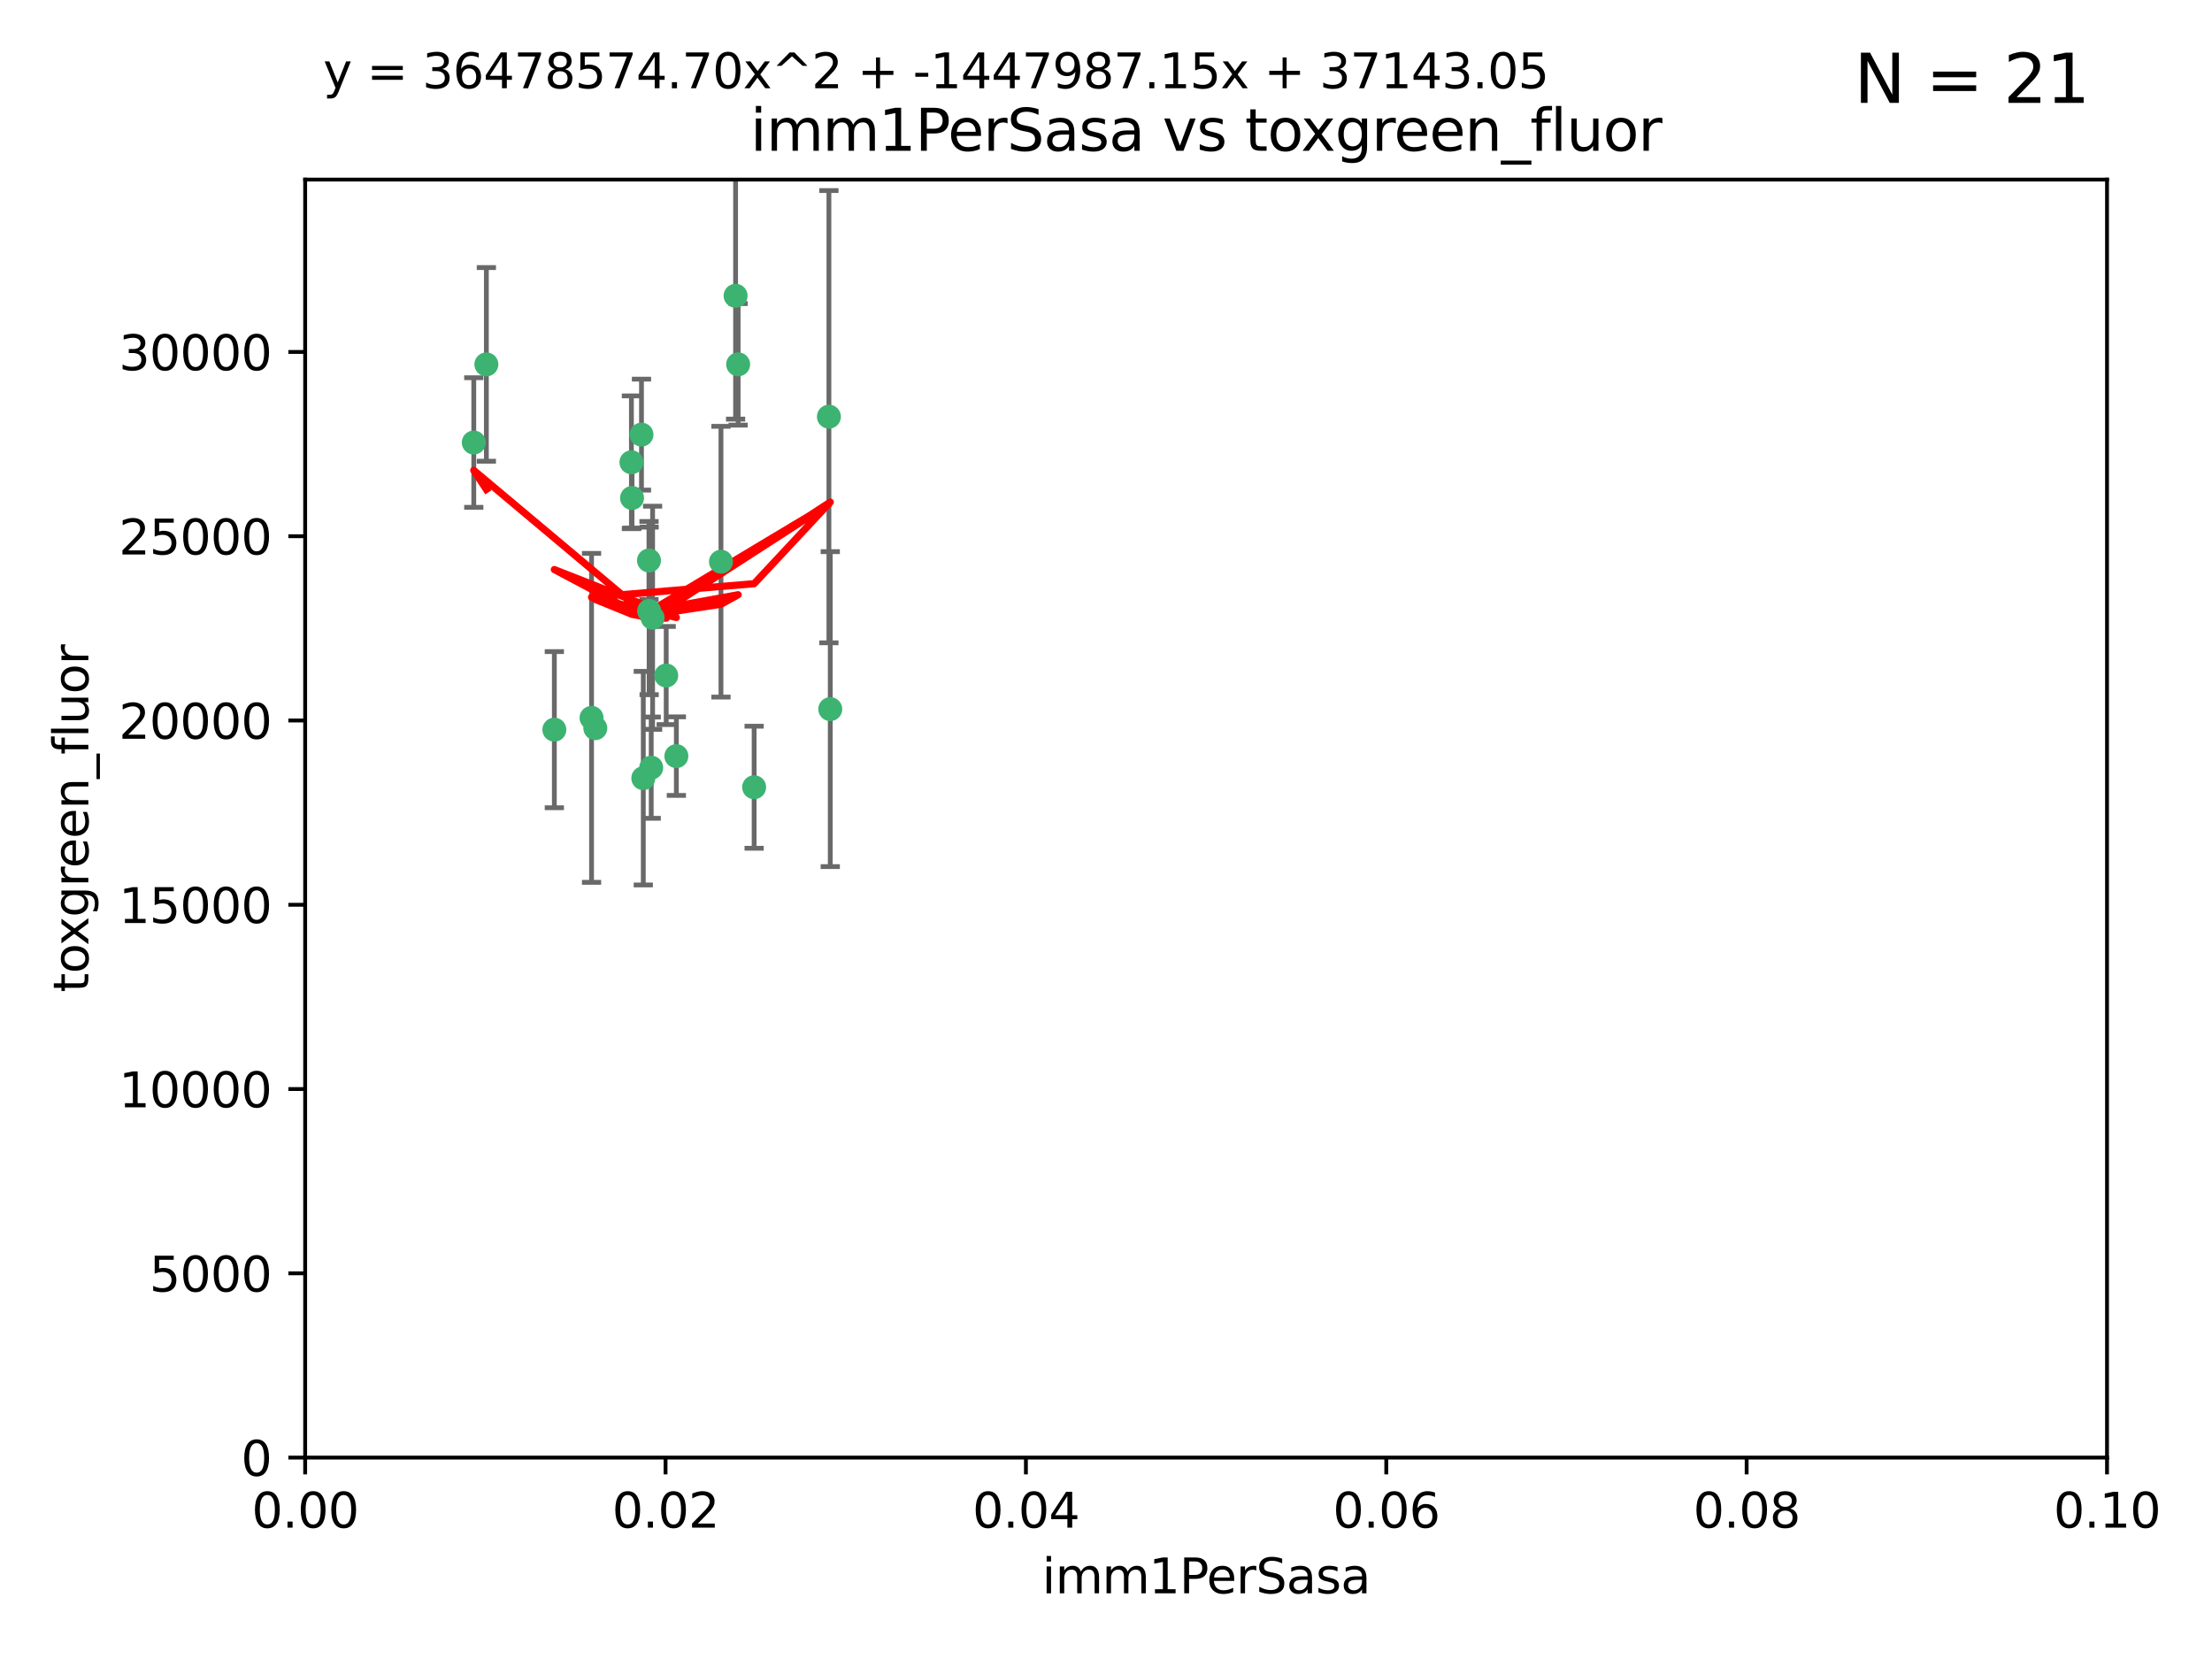 <?xml version="1.0" encoding="utf-8" standalone="no"?>
<!DOCTYPE svg PUBLIC "-//W3C//DTD SVG 1.1//EN"
  "http://www.w3.org/Graphics/SVG/1.1/DTD/svg11.dtd">
<svg xmlns:xlink="http://www.w3.org/1999/xlink" width="460.8pt" height="345.6pt" viewBox="0 0 460.8 345.6" xmlns="http://www.w3.org/2000/svg" version="1.1">
 <defs>
  <style type="text/css">*{stroke-linejoin: round; stroke-linecap: butt}</style>
 </defs>
 <g id="figure_1">
  <g id="patch_1">
   <path d="M 0 345.6 
L 460.8 345.6 
L 460.8 0 
L 0 0 
z
" style="fill: #ffffff"/>
  </g>
  <g id="axes_1">
   <g id="patch_2">
    <path d="M 63.571 303.64 
L 438.93 303.64 
L 438.93 37.411 
L 63.571 37.411 
z
" style="fill: #ffffff"/>
   </g>
   <g id="PathCollection_1">
    <defs>
     <path id="m72264b0230" d="M 0 1.118 
C 0.297 1.118 0.581 1 0.791 0.791 
C 1 0.581 1.118 0.297 1.118 0 
C 1.118 -0.297 1 -0.581 0.791 -0.791 
C 0.581 -1 0.297 -1.118 0 -1.118 
C -0.297 -1.118 -0.581 -1 -0.791 -0.791 
C -1 -0.581 -1.118 -0.297 -1.118 0 
C -1.118 0.297 -1 0.581 -0.791 0.791 
C -0.581 1 -0.297 1.118 0 1.118 
z
" style="stroke: #3cb371"/>
    </defs>
    <g clip-path="url(#pd7b6052bee)">
     <use xlink:href="#m72264b0230" x="101.319" y="75.908" style="fill: #3cb371; stroke: #3cb371"/>
     <use xlink:href="#m72264b0230" x="98.695" y="92.187" style="fill: #3cb371; stroke: #3cb371"/>
     <use xlink:href="#m72264b0230" x="135.226" y="127.26" style="fill: #3cb371; stroke: #3cb371"/>
     <use xlink:href="#m72264b0230" x="124.016" y="151.693" style="fill: #3cb371; stroke: #3cb371"/>
     <use xlink:href="#m72264b0230" x="131.665" y="103.738" style="fill: #3cb371; stroke: #3cb371"/>
     <use xlink:href="#m72264b0230" x="135.196" y="116.762" style="fill: #3cb371; stroke: #3cb371"/>
     <use xlink:href="#m72264b0230" x="153.236" y="61.614" style="fill: #3cb371; stroke: #3cb371"/>
     <use xlink:href="#m72264b0230" x="131.536" y="96.299" style="fill: #3cb371; stroke: #3cb371"/>
     <use xlink:href="#m72264b0230" x="153.769" y="75.9" style="fill: #3cb371; stroke: #3cb371"/>
     <use xlink:href="#m72264b0230" x="150.191" y="117.014" style="fill: #3cb371; stroke: #3cb371"/>
     <use xlink:href="#m72264b0230" x="133.632" y="90.534" style="fill: #3cb371; stroke: #3cb371"/>
     <use xlink:href="#m72264b0230" x="172.678" y="86.8" style="fill: #3cb371; stroke: #3cb371"/>
     <use xlink:href="#m72264b0230" x="135.948" y="128.689" style="fill: #3cb371; stroke: #3cb371"/>
     <use xlink:href="#m72264b0230" x="172.958" y="147.723" style="fill: #3cb371; stroke: #3cb371"/>
     <use xlink:href="#m72264b0230" x="157.1" y="163.993" style="fill: #3cb371; stroke: #3cb371"/>
     <use xlink:href="#m72264b0230" x="123.231" y="149.542" style="fill: #3cb371; stroke: #3cb371"/>
     <use xlink:href="#m72264b0230" x="140.899" y="157.513" style="fill: #3cb371; stroke: #3cb371"/>
     <use xlink:href="#m72264b0230" x="115.48" y="152.004" style="fill: #3cb371; stroke: #3cb371"/>
     <use xlink:href="#m72264b0230" x="134.01" y="162.105" style="fill: #3cb371; stroke: #3cb371"/>
     <use xlink:href="#m72264b0230" x="138.782" y="140.722" style="fill: #3cb371; stroke: #3cb371"/>
     <use xlink:href="#m72264b0230" x="135.66" y="159.917" style="fill: #3cb371; stroke: #3cb371"/>
    </g>
   </g>
   <g id="matplotlib.axis_1">
    <g id="xtick_1">
     <g id="line2d_1">
      <defs>
       <path id="m80fba42a13" d="M 0 0 
L 0 3.5 
" style="stroke: #000000; stroke-width: 0.8"/>
      </defs>
      <g>
       <use xlink:href="#m80fba42a13" x="63.571" y="303.64" style="stroke: #000000; stroke-width: 0.8"/>
      </g>
     </g>
     <g id="text_1">
      <!-- 0.00 -->
      <g transform="translate(52.438 318.238)scale(0.1 -0.1)">
       <defs>
        <path id="DejaVuSans-30" d="M 2034 4250 
Q 1547 4250 1301 3770 
Q 1056 3291 1056 2328 
Q 1056 1369 1301 889 
Q 1547 409 2034 409 
Q 2525 409 2770 889 
Q 3016 1369 3016 2328 
Q 3016 3291 2770 3770 
Q 2525 4250 2034 4250 
z
M 2034 4750 
Q 2819 4750 3233 4129 
Q 3647 3509 3647 2328 
Q 3647 1150 3233 529 
Q 2819 -91 2034 -91 
Q 1250 -91 836 529 
Q 422 1150 422 2328 
Q 422 3509 836 4129 
Q 1250 4750 2034 4750 
z
" transform="scale(0.016)"/>
        <path id="DejaVuSans-2e" d="M 684 794 
L 1344 794 
L 1344 0 
L 684 0 
L 684 794 
z
" transform="scale(0.016)"/>
       </defs>
       <use xlink:href="#DejaVuSans-30"/>
       <use xlink:href="#DejaVuSans-2e" x="63.623"/>
       <use xlink:href="#DejaVuSans-30" x="95.41"/>
       <use xlink:href="#DejaVuSans-30" x="159.033"/>
      </g>
     </g>
    </g>
    <g id="xtick_2">
     <g id="line2d_2">
      <g>
       <use xlink:href="#m80fba42a13" x="138.643" y="303.64" style="stroke: #000000; stroke-width: 0.8"/>
      </g>
     </g>
     <g id="text_2">
      <!-- 0.02 -->
      <g transform="translate(127.51 318.238)scale(0.1 -0.1)">
       <defs>
        <path id="DejaVuSans-32" d="M 1228 531 
L 3431 531 
L 3431 0 
L 469 0 
L 469 531 
Q 828 903 1448 1529 
Q 2069 2156 2228 2338 
Q 2531 2678 2651 2914 
Q 2772 3150 2772 3378 
Q 2772 3750 2511 3984 
Q 2250 4219 1831 4219 
Q 1534 4219 1204 4116 
Q 875 4013 500 3803 
L 500 4441 
Q 881 4594 1212 4672 
Q 1544 4750 1819 4750 
Q 2544 4750 2975 4387 
Q 3406 4025 3406 3419 
Q 3406 3131 3298 2873 
Q 3191 2616 2906 2266 
Q 2828 2175 2409 1742 
Q 1991 1309 1228 531 
z
" transform="scale(0.016)"/>
       </defs>
       <use xlink:href="#DejaVuSans-30"/>
       <use xlink:href="#DejaVuSans-2e" x="63.623"/>
       <use xlink:href="#DejaVuSans-30" x="95.41"/>
       <use xlink:href="#DejaVuSans-32" x="159.033"/>
      </g>
     </g>
    </g>
    <g id="xtick_3">
     <g id="line2d_3">
      <g>
       <use xlink:href="#m80fba42a13" x="213.715" y="303.64" style="stroke: #000000; stroke-width: 0.8"/>
      </g>
     </g>
     <g id="text_3">
      <!-- 0.04 -->
      <g transform="translate(202.582 318.238)scale(0.1 -0.1)">
       <defs>
        <path id="DejaVuSans-34" d="M 2419 4116 
L 825 1625 
L 2419 1625 
L 2419 4116 
z
M 2253 4666 
L 3047 4666 
L 3047 1625 
L 3713 1625 
L 3713 1100 
L 3047 1100 
L 3047 0 
L 2419 0 
L 2419 1100 
L 313 1100 
L 313 1709 
L 2253 4666 
z
" transform="scale(0.016)"/>
       </defs>
       <use xlink:href="#DejaVuSans-30"/>
       <use xlink:href="#DejaVuSans-2e" x="63.623"/>
       <use xlink:href="#DejaVuSans-30" x="95.41"/>
       <use xlink:href="#DejaVuSans-34" x="159.033"/>
      </g>
     </g>
    </g>
    <g id="xtick_4">
     <g id="line2d_4">
      <g>
       <use xlink:href="#m80fba42a13" x="288.786" y="303.64" style="stroke: #000000; stroke-width: 0.8"/>
      </g>
     </g>
     <g id="text_4">
      <!-- 0.06 -->
      <g transform="translate(277.654 318.238)scale(0.1 -0.1)">
       <defs>
        <path id="DejaVuSans-36" d="M 2113 2584 
Q 1688 2584 1439 2293 
Q 1191 2003 1191 1497 
Q 1191 994 1439 701 
Q 1688 409 2113 409 
Q 2538 409 2786 701 
Q 3034 994 3034 1497 
Q 3034 2003 2786 2293 
Q 2538 2584 2113 2584 
z
M 3366 4563 
L 3366 3988 
Q 3128 4100 2886 4159 
Q 2644 4219 2406 4219 
Q 1781 4219 1451 3797 
Q 1122 3375 1075 2522 
Q 1259 2794 1537 2939 
Q 1816 3084 2150 3084 
Q 2853 3084 3261 2657 
Q 3669 2231 3669 1497 
Q 3669 778 3244 343 
Q 2819 -91 2113 -91 
Q 1303 -91 875 529 
Q 447 1150 447 2328 
Q 447 3434 972 4092 
Q 1497 4750 2381 4750 
Q 2619 4750 2861 4703 
Q 3103 4656 3366 4563 
z
" transform="scale(0.016)"/>
       </defs>
       <use xlink:href="#DejaVuSans-30"/>
       <use xlink:href="#DejaVuSans-2e" x="63.623"/>
       <use xlink:href="#DejaVuSans-30" x="95.41"/>
       <use xlink:href="#DejaVuSans-36" x="159.033"/>
      </g>
     </g>
    </g>
    <g id="xtick_5">
     <g id="line2d_5">
      <g>
       <use xlink:href="#m80fba42a13" x="363.858" y="303.64" style="stroke: #000000; stroke-width: 0.8"/>
      </g>
     </g>
     <g id="text_5">
      <!-- 0.08 -->
      <g transform="translate(352.725 318.238)scale(0.1 -0.1)">
       <defs>
        <path id="DejaVuSans-38" d="M 2034 2216 
Q 1584 2216 1326 1975 
Q 1069 1734 1069 1313 
Q 1069 891 1326 650 
Q 1584 409 2034 409 
Q 2484 409 2743 651 
Q 3003 894 3003 1313 
Q 3003 1734 2745 1975 
Q 2488 2216 2034 2216 
z
M 1403 2484 
Q 997 2584 770 2862 
Q 544 3141 544 3541 
Q 544 4100 942 4425 
Q 1341 4750 2034 4750 
Q 2731 4750 3128 4425 
Q 3525 4100 3525 3541 
Q 3525 3141 3298 2862 
Q 3072 2584 2669 2484 
Q 3125 2378 3379 2068 
Q 3634 1759 3634 1313 
Q 3634 634 3220 271 
Q 2806 -91 2034 -91 
Q 1263 -91 848 271 
Q 434 634 434 1313 
Q 434 1759 690 2068 
Q 947 2378 1403 2484 
z
M 1172 3481 
Q 1172 3119 1398 2916 
Q 1625 2713 2034 2713 
Q 2441 2713 2670 2916 
Q 2900 3119 2900 3481 
Q 2900 3844 2670 4047 
Q 2441 4250 2034 4250 
Q 1625 4250 1398 4047 
Q 1172 3844 1172 3481 
z
" transform="scale(0.016)"/>
       </defs>
       <use xlink:href="#DejaVuSans-30"/>
       <use xlink:href="#DejaVuSans-2e" x="63.623"/>
       <use xlink:href="#DejaVuSans-30" x="95.41"/>
       <use xlink:href="#DejaVuSans-38" x="159.033"/>
      </g>
     </g>
    </g>
    <g id="xtick_6">
     <g id="line2d_6">
      <g>
       <use xlink:href="#m80fba42a13" x="438.93" y="303.64" style="stroke: #000000; stroke-width: 0.8"/>
      </g>
     </g>
     <g id="text_6">
      <!-- 0.10 -->
      <g transform="translate(427.797 318.238)scale(0.1 -0.1)">
       <defs>
        <path id="DejaVuSans-31" d="M 794 531 
L 1825 531 
L 1825 4091 
L 703 3866 
L 703 4441 
L 1819 4666 
L 2450 4666 
L 2450 531 
L 3481 531 
L 3481 0 
L 794 0 
L 794 531 
z
" transform="scale(0.016)"/>
       </defs>
       <use xlink:href="#DejaVuSans-30"/>
       <use xlink:href="#DejaVuSans-2e" x="63.623"/>
       <use xlink:href="#DejaVuSans-31" x="95.41"/>
       <use xlink:href="#DejaVuSans-30" x="159.033"/>
      </g>
     </g>
    </g>
    <g id="text_7">
     <!-- imm1PerSasa -->
     <g transform="translate(217.067 331.917)scale(0.1 -0.1)">
      <defs>
       <path id="DejaVuSans-69" d="M 603 3500 
L 1178 3500 
L 1178 0 
L 603 0 
L 603 3500 
z
M 603 4863 
L 1178 4863 
L 1178 4134 
L 603 4134 
L 603 4863 
z
" transform="scale(0.016)"/>
       <path id="DejaVuSans-6d" d="M 3328 2828 
Q 3544 3216 3844 3400 
Q 4144 3584 4550 3584 
Q 5097 3584 5394 3201 
Q 5691 2819 5691 2113 
L 5691 0 
L 5113 0 
L 5113 2094 
Q 5113 2597 4934 2840 
Q 4756 3084 4391 3084 
Q 3944 3084 3684 2787 
Q 3425 2491 3425 1978 
L 3425 0 
L 2847 0 
L 2847 2094 
Q 2847 2600 2669 2842 
Q 2491 3084 2119 3084 
Q 1678 3084 1418 2786 
Q 1159 2488 1159 1978 
L 1159 0 
L 581 0 
L 581 3500 
L 1159 3500 
L 1159 2956 
Q 1356 3278 1631 3431 
Q 1906 3584 2284 3584 
Q 2666 3584 2933 3390 
Q 3200 3197 3328 2828 
z
" transform="scale(0.016)"/>
       <path id="DejaVuSans-50" d="M 1259 4147 
L 1259 2394 
L 2053 2394 
Q 2494 2394 2734 2622 
Q 2975 2850 2975 3272 
Q 2975 3691 2734 3919 
Q 2494 4147 2053 4147 
L 1259 4147 
z
M 628 4666 
L 2053 4666 
Q 2838 4666 3239 4311 
Q 3641 3956 3641 3272 
Q 3641 2581 3239 2228 
Q 2838 1875 2053 1875 
L 1259 1875 
L 1259 0 
L 628 0 
L 628 4666 
z
" transform="scale(0.016)"/>
       <path id="DejaVuSans-65" d="M 3597 1894 
L 3597 1613 
L 953 1613 
Q 991 1019 1311 708 
Q 1631 397 2203 397 
Q 2534 397 2845 478 
Q 3156 559 3463 722 
L 3463 178 
Q 3153 47 2828 -22 
Q 2503 -91 2169 -91 
Q 1331 -91 842 396 
Q 353 884 353 1716 
Q 353 2575 817 3079 
Q 1281 3584 2069 3584 
Q 2775 3584 3186 3129 
Q 3597 2675 3597 1894 
z
M 3022 2063 
Q 3016 2534 2758 2815 
Q 2500 3097 2075 3097 
Q 1594 3097 1305 2825 
Q 1016 2553 972 2059 
L 3022 2063 
z
" transform="scale(0.016)"/>
       <path id="DejaVuSans-72" d="M 2631 2963 
Q 2534 3019 2420 3045 
Q 2306 3072 2169 3072 
Q 1681 3072 1420 2755 
Q 1159 2438 1159 1844 
L 1159 0 
L 581 0 
L 581 3500 
L 1159 3500 
L 1159 2956 
Q 1341 3275 1631 3429 
Q 1922 3584 2338 3584 
Q 2397 3584 2469 3576 
Q 2541 3569 2628 3553 
L 2631 2963 
z
" transform="scale(0.016)"/>
       <path id="DejaVuSans-53" d="M 3425 4513 
L 3425 3897 
Q 3066 4069 2747 4153 
Q 2428 4238 2131 4238 
Q 1616 4238 1336 4038 
Q 1056 3838 1056 3469 
Q 1056 3159 1242 3001 
Q 1428 2844 1947 2747 
L 2328 2669 
Q 3034 2534 3370 2195 
Q 3706 1856 3706 1288 
Q 3706 609 3251 259 
Q 2797 -91 1919 -91 
Q 1588 -91 1214 -16 
Q 841 59 441 206 
L 441 856 
Q 825 641 1194 531 
Q 1563 422 1919 422 
Q 2459 422 2753 634 
Q 3047 847 3047 1241 
Q 3047 1584 2836 1778 
Q 2625 1972 2144 2069 
L 1759 2144 
Q 1053 2284 737 2584 
Q 422 2884 422 3419 
Q 422 4038 858 4394 
Q 1294 4750 2059 4750 
Q 2388 4750 2728 4690 
Q 3069 4631 3425 4513 
z
" transform="scale(0.016)"/>
       <path id="DejaVuSans-61" d="M 2194 1759 
Q 1497 1759 1228 1600 
Q 959 1441 959 1056 
Q 959 750 1161 570 
Q 1363 391 1709 391 
Q 2188 391 2477 730 
Q 2766 1069 2766 1631 
L 2766 1759 
L 2194 1759 
z
M 3341 1997 
L 3341 0 
L 2766 0 
L 2766 531 
Q 2569 213 2275 61 
Q 1981 -91 1556 -91 
Q 1019 -91 701 211 
Q 384 513 384 1019 
Q 384 1609 779 1909 
Q 1175 2209 1959 2209 
L 2766 2209 
L 2766 2266 
Q 2766 2663 2505 2880 
Q 2244 3097 1772 3097 
Q 1472 3097 1187 3025 
Q 903 2953 641 2809 
L 641 3341 
Q 956 3463 1253 3523 
Q 1550 3584 1831 3584 
Q 2591 3584 2966 3190 
Q 3341 2797 3341 1997 
z
" transform="scale(0.016)"/>
       <path id="DejaVuSans-73" d="M 2834 3397 
L 2834 2853 
Q 2591 2978 2328 3040 
Q 2066 3103 1784 3103 
Q 1356 3103 1142 2972 
Q 928 2841 928 2578 
Q 928 2378 1081 2264 
Q 1234 2150 1697 2047 
L 1894 2003 
Q 2506 1872 2764 1633 
Q 3022 1394 3022 966 
Q 3022 478 2636 193 
Q 2250 -91 1575 -91 
Q 1294 -91 989 -36 
Q 684 19 347 128 
L 347 722 
Q 666 556 975 473 
Q 1284 391 1588 391 
Q 1994 391 2212 530 
Q 2431 669 2431 922 
Q 2431 1156 2273 1281 
Q 2116 1406 1581 1522 
L 1381 1569 
Q 847 1681 609 1914 
Q 372 2147 372 2553 
Q 372 3047 722 3315 
Q 1072 3584 1716 3584 
Q 2034 3584 2315 3537 
Q 2597 3491 2834 3397 
z
" transform="scale(0.016)"/>
      </defs>
      <use xlink:href="#DejaVuSans-69"/>
      <use xlink:href="#DejaVuSans-6d" x="27.783"/>
      <use xlink:href="#DejaVuSans-6d" x="125.195"/>
      <use xlink:href="#DejaVuSans-31" x="222.607"/>
      <use xlink:href="#DejaVuSans-50" x="286.23"/>
      <use xlink:href="#DejaVuSans-65" x="342.908"/>
      <use xlink:href="#DejaVuSans-72" x="404.432"/>
      <use xlink:href="#DejaVuSans-53" x="445.545"/>
      <use xlink:href="#DejaVuSans-61" x="509.021"/>
      <use xlink:href="#DejaVuSans-73" x="570.301"/>
      <use xlink:href="#DejaVuSans-61" x="622.4"/>
     </g>
    </g>
   </g>
   <g id="matplotlib.axis_2">
    <g id="ytick_1">
     <g id="line2d_7">
      <defs>
       <path id="m24a3bdbbf7" d="M 0 0 
L -3.5 0 
" style="stroke: #000000; stroke-width: 0.8"/>
      </defs>
      <g>
       <use xlink:href="#m24a3bdbbf7" x="63.571" y="303.64" style="stroke: #000000; stroke-width: 0.8"/>
      </g>
     </g>
     <g id="text_8">
      <!-- 0 -->
      <g transform="translate(50.209 307.439)scale(0.1 -0.1)">
       <use xlink:href="#DejaVuSans-30"/>
      </g>
     </g>
    </g>
    <g id="ytick_2">
     <g id="line2d_8">
      <g>
       <use xlink:href="#m24a3bdbbf7" x="63.571" y="265.253" style="stroke: #000000; stroke-width: 0.8"/>
      </g>
     </g>
     <g id="text_9">
      <!-- 5000 -->
      <g transform="translate(31.121 269.052)scale(0.1 -0.1)">
       <defs>
        <path id="DejaVuSans-35" d="M 691 4666 
L 3169 4666 
L 3169 4134 
L 1269 4134 
L 1269 2991 
Q 1406 3038 1543 3061 
Q 1681 3084 1819 3084 
Q 2600 3084 3056 2656 
Q 3513 2228 3513 1497 
Q 3513 744 3044 326 
Q 2575 -91 1722 -91 
Q 1428 -91 1123 -41 
Q 819 9 494 109 
L 494 744 
Q 775 591 1075 516 
Q 1375 441 1709 441 
Q 2250 441 2565 725 
Q 2881 1009 2881 1497 
Q 2881 1984 2565 2268 
Q 2250 2553 1709 2553 
Q 1456 2553 1204 2497 
Q 953 2441 691 2322 
L 691 4666 
z
" transform="scale(0.016)"/>
       </defs>
       <use xlink:href="#DejaVuSans-35"/>
       <use xlink:href="#DejaVuSans-30" x="63.623"/>
       <use xlink:href="#DejaVuSans-30" x="127.246"/>
       <use xlink:href="#DejaVuSans-30" x="190.869"/>
      </g>
     </g>
    </g>
    <g id="ytick_3">
     <g id="line2d_9">
      <g>
       <use xlink:href="#m24a3bdbbf7" x="63.571" y="226.866" style="stroke: #000000; stroke-width: 0.8"/>
      </g>
     </g>
     <g id="text_10">
      <!-- 10000 -->
      <g transform="translate(24.759 230.665)scale(0.1 -0.1)">
       <use xlink:href="#DejaVuSans-31"/>
       <use xlink:href="#DejaVuSans-30" x="63.623"/>
       <use xlink:href="#DejaVuSans-30" x="127.246"/>
       <use xlink:href="#DejaVuSans-30" x="190.869"/>
       <use xlink:href="#DejaVuSans-30" x="254.492"/>
      </g>
     </g>
    </g>
    <g id="ytick_4">
     <g id="line2d_10">
      <g>
       <use xlink:href="#m24a3bdbbf7" x="63.571" y="188.479" style="stroke: #000000; stroke-width: 0.8"/>
      </g>
     </g>
     <g id="text_11">
      <!-- 15000 -->
      <g transform="translate(24.759 192.278)scale(0.1 -0.1)">
       <use xlink:href="#DejaVuSans-31"/>
       <use xlink:href="#DejaVuSans-35" x="63.623"/>
       <use xlink:href="#DejaVuSans-30" x="127.246"/>
       <use xlink:href="#DejaVuSans-30" x="190.869"/>
       <use xlink:href="#DejaVuSans-30" x="254.492"/>
      </g>
     </g>
    </g>
    <g id="ytick_5">
     <g id="line2d_11">
      <g>
       <use xlink:href="#m24a3bdbbf7" x="63.571" y="150.092" style="stroke: #000000; stroke-width: 0.8"/>
      </g>
     </g>
     <g id="text_12">
      <!-- 20000 -->
      <g transform="translate(24.759 153.891)scale(0.1 -0.1)">
       <use xlink:href="#DejaVuSans-32"/>
       <use xlink:href="#DejaVuSans-30" x="63.623"/>
       <use xlink:href="#DejaVuSans-30" x="127.246"/>
       <use xlink:href="#DejaVuSans-30" x="190.869"/>
       <use xlink:href="#DejaVuSans-30" x="254.492"/>
      </g>
     </g>
    </g>
    <g id="ytick_6">
     <g id="line2d_12">
      <g>
       <use xlink:href="#m24a3bdbbf7" x="63.571" y="111.705" style="stroke: #000000; stroke-width: 0.8"/>
      </g>
     </g>
     <g id="text_13">
      <!-- 25000 -->
      <g transform="translate(24.759 115.504)scale(0.1 -0.1)">
       <use xlink:href="#DejaVuSans-32"/>
       <use xlink:href="#DejaVuSans-35" x="63.623"/>
       <use xlink:href="#DejaVuSans-30" x="127.246"/>
       <use xlink:href="#DejaVuSans-30" x="190.869"/>
       <use xlink:href="#DejaVuSans-30" x="254.492"/>
      </g>
     </g>
    </g>
    <g id="ytick_7">
     <g id="line2d_13">
      <g>
       <use xlink:href="#m24a3bdbbf7" x="63.571" y="73.317" style="stroke: #000000; stroke-width: 0.8"/>
      </g>
     </g>
     <g id="text_14">
      <!-- 30000 -->
      <g transform="translate(24.759 77.117)scale(0.1 -0.1)">
       <defs>
        <path id="DejaVuSans-33" d="M 2597 2516 
Q 3050 2419 3304 2112 
Q 3559 1806 3559 1356 
Q 3559 666 3084 287 
Q 2609 -91 1734 -91 
Q 1441 -91 1130 -33 
Q 819 25 488 141 
L 488 750 
Q 750 597 1062 519 
Q 1375 441 1716 441 
Q 2309 441 2620 675 
Q 2931 909 2931 1356 
Q 2931 1769 2642 2001 
Q 2353 2234 1838 2234 
L 1294 2234 
L 1294 2753 
L 1863 2753 
Q 2328 2753 2575 2939 
Q 2822 3125 2822 3475 
Q 2822 3834 2567 4026 
Q 2313 4219 1838 4219 
Q 1578 4219 1281 4162 
Q 984 4106 628 3988 
L 628 4550 
Q 988 4650 1302 4700 
Q 1616 4750 1894 4750 
Q 2613 4750 3031 4423 
Q 3450 4097 3450 3541 
Q 3450 3153 3228 2886 
Q 3006 2619 2597 2516 
z
" transform="scale(0.016)"/>
       </defs>
       <use xlink:href="#DejaVuSans-33"/>
       <use xlink:href="#DejaVuSans-30" x="63.623"/>
       <use xlink:href="#DejaVuSans-30" x="127.246"/>
       <use xlink:href="#DejaVuSans-30" x="190.869"/>
       <use xlink:href="#DejaVuSans-30" x="254.492"/>
      </g>
     </g>
    </g>
    <g id="text_15">
     <!-- toxgreen_fluor -->
     <g transform="translate(18.401 206.72)rotate(-90)scale(0.1 -0.1)">
      <defs>
       <path id="DejaVuSans-74" d="M 1172 4494 
L 1172 3500 
L 2356 3500 
L 2356 3053 
L 1172 3053 
L 1172 1153 
Q 1172 725 1289 603 
Q 1406 481 1766 481 
L 2356 481 
L 2356 0 
L 1766 0 
Q 1100 0 847 248 
Q 594 497 594 1153 
L 594 3053 
L 172 3053 
L 172 3500 
L 594 3500 
L 594 4494 
L 1172 4494 
z
" transform="scale(0.016)"/>
       <path id="DejaVuSans-6f" d="M 1959 3097 
Q 1497 3097 1228 2736 
Q 959 2375 959 1747 
Q 959 1119 1226 758 
Q 1494 397 1959 397 
Q 2419 397 2687 759 
Q 2956 1122 2956 1747 
Q 2956 2369 2687 2733 
Q 2419 3097 1959 3097 
z
M 1959 3584 
Q 2709 3584 3137 3096 
Q 3566 2609 3566 1747 
Q 3566 888 3137 398 
Q 2709 -91 1959 -91 
Q 1206 -91 779 398 
Q 353 888 353 1747 
Q 353 2609 779 3096 
Q 1206 3584 1959 3584 
z
" transform="scale(0.016)"/>
       <path id="DejaVuSans-78" d="M 3513 3500 
L 2247 1797 
L 3578 0 
L 2900 0 
L 1881 1375 
L 863 0 
L 184 0 
L 1544 1831 
L 300 3500 
L 978 3500 
L 1906 2253 
L 2834 3500 
L 3513 3500 
z
" transform="scale(0.016)"/>
       <path id="DejaVuSans-67" d="M 2906 1791 
Q 2906 2416 2648 2759 
Q 2391 3103 1925 3103 
Q 1463 3103 1205 2759 
Q 947 2416 947 1791 
Q 947 1169 1205 825 
Q 1463 481 1925 481 
Q 2391 481 2648 825 
Q 2906 1169 2906 1791 
z
M 3481 434 
Q 3481 -459 3084 -895 
Q 2688 -1331 1869 -1331 
Q 1566 -1331 1297 -1286 
Q 1028 -1241 775 -1147 
L 775 -588 
Q 1028 -725 1275 -790 
Q 1522 -856 1778 -856 
Q 2344 -856 2625 -561 
Q 2906 -266 2906 331 
L 2906 616 
Q 2728 306 2450 153 
Q 2172 0 1784 0 
Q 1141 0 747 490 
Q 353 981 353 1791 
Q 353 2603 747 3093 
Q 1141 3584 1784 3584 
Q 2172 3584 2450 3431 
Q 2728 3278 2906 2969 
L 2906 3500 
L 3481 3500 
L 3481 434 
z
" transform="scale(0.016)"/>
       <path id="DejaVuSans-6e" d="M 3513 2113 
L 3513 0 
L 2938 0 
L 2938 2094 
Q 2938 2591 2744 2837 
Q 2550 3084 2163 3084 
Q 1697 3084 1428 2787 
Q 1159 2491 1159 1978 
L 1159 0 
L 581 0 
L 581 3500 
L 1159 3500 
L 1159 2956 
Q 1366 3272 1645 3428 
Q 1925 3584 2291 3584 
Q 2894 3584 3203 3211 
Q 3513 2838 3513 2113 
z
" transform="scale(0.016)"/>
       <path id="DejaVuSans-5f" d="M 3263 -1063 
L 3263 -1509 
L -63 -1509 
L -63 -1063 
L 3263 -1063 
z
" transform="scale(0.016)"/>
       <path id="DejaVuSans-66" d="M 2375 4863 
L 2375 4384 
L 1825 4384 
Q 1516 4384 1395 4259 
Q 1275 4134 1275 3809 
L 1275 3500 
L 2222 3500 
L 2222 3053 
L 1275 3053 
L 1275 0 
L 697 0 
L 697 3053 
L 147 3053 
L 147 3500 
L 697 3500 
L 697 3744 
Q 697 4328 969 4595 
Q 1241 4863 1831 4863 
L 2375 4863 
z
" transform="scale(0.016)"/>
       <path id="DejaVuSans-6c" d="M 603 4863 
L 1178 4863 
L 1178 0 
L 603 0 
L 603 4863 
z
" transform="scale(0.016)"/>
       <path id="DejaVuSans-75" d="M 544 1381 
L 544 3500 
L 1119 3500 
L 1119 1403 
Q 1119 906 1312 657 
Q 1506 409 1894 409 
Q 2359 409 2629 706 
Q 2900 1003 2900 1516 
L 2900 3500 
L 3475 3500 
L 3475 0 
L 2900 0 
L 2900 538 
Q 2691 219 2414 64 
Q 2138 -91 1772 -91 
Q 1169 -91 856 284 
Q 544 659 544 1381 
z
M 1991 3584 
L 1991 3584 
z
" transform="scale(0.016)"/>
      </defs>
      <use xlink:href="#DejaVuSans-74"/>
      <use xlink:href="#DejaVuSans-6f" x="39.209"/>
      <use xlink:href="#DejaVuSans-78" x="97.266"/>
      <use xlink:href="#DejaVuSans-67" x="156.445"/>
      <use xlink:href="#DejaVuSans-72" x="219.922"/>
      <use xlink:href="#DejaVuSans-65" x="258.785"/>
      <use xlink:href="#DejaVuSans-65" x="320.309"/>
      <use xlink:href="#DejaVuSans-6e" x="381.832"/>
      <use xlink:href="#DejaVuSans-5f" x="445.211"/>
      <use xlink:href="#DejaVuSans-66" x="495.211"/>
      <use xlink:href="#DejaVuSans-6c" x="530.416"/>
      <use xlink:href="#DejaVuSans-75" x="558.199"/>
      <use xlink:href="#DejaVuSans-6f" x="621.578"/>
      <use xlink:href="#DejaVuSans-72" x="682.76"/>
     </g>
    </g>
   </g>
   <g id="LineCollection_1">
    <path d="M 101.319 96.079 
L 101.319 55.738 
" clip-path="url(#pd7b6052bee)" style="fill: none; stroke: #696969"/>
    <path d="M 98.695 105.69 
L 98.695 78.685 
" clip-path="url(#pd7b6052bee)" style="fill: none; stroke: #696969"/>
    <path d="M 135.226 144.714 
L 135.226 109.807 
" clip-path="url(#pd7b6052bee)" style="fill: none; stroke: #696969"/>
    <path d="M 124.016 152.217 
L 124.016 151.168 
" clip-path="url(#pd7b6052bee)" style="fill: none; stroke: #696969"/>
    <path d="M 131.665 110.014 
L 131.665 97.461 
" clip-path="url(#pd7b6052bee)" style="fill: none; stroke: #696969"/>
    <path d="M 135.196 124.89 
L 135.196 108.635 
" clip-path="url(#pd7b6052bee)" style="fill: none; stroke: #696969"/>
    <path d="M 153.236 87.306 
L 153.236 35.922 
" clip-path="url(#pd7b6052bee)" style="fill: none; stroke: #696969"/>
    <path d="M 131.536 110.125 
L 131.536 82.473 
" clip-path="url(#pd7b6052bee)" style="fill: none; stroke: #696969"/>
    <path d="M 153.769 88.56 
L 153.769 63.241 
" clip-path="url(#pd7b6052bee)" style="fill: none; stroke: #696969"/>
    <path d="M 150.191 145.217 
L 150.191 88.811 
" clip-path="url(#pd7b6052bee)" style="fill: none; stroke: #696969"/>
    <path d="M 133.632 102.091 
L 133.632 78.978 
" clip-path="url(#pd7b6052bee)" style="fill: none; stroke: #696969"/>
    <path d="M 172.678 133.906 
L 172.678 39.694 
" clip-path="url(#pd7b6052bee)" style="fill: none; stroke: #696969"/>
    <path d="M 135.948 151.927 
L 135.948 105.45 
" clip-path="url(#pd7b6052bee)" style="fill: none; stroke: #696969"/>
    <path d="M 172.958 180.527 
L 172.958 114.919 
" clip-path="url(#pd7b6052bee)" style="fill: none; stroke: #696969"/>
    <path d="M 157.1 176.705 
L 157.1 151.281 
" clip-path="url(#pd7b6052bee)" style="fill: none; stroke: #696969"/>
    <path d="M 123.231 183.804 
L 123.231 115.28 
" clip-path="url(#pd7b6052bee)" style="fill: none; stroke: #696969"/>
    <path d="M 140.899 165.694 
L 140.899 149.332 
" clip-path="url(#pd7b6052bee)" style="fill: none; stroke: #696969"/>
    <path d="M 115.48 168.265 
L 115.48 135.742 
" clip-path="url(#pd7b6052bee)" style="fill: none; stroke: #696969"/>
    <path d="M 134.01 184.351 
L 134.01 139.86 
" clip-path="url(#pd7b6052bee)" style="fill: none; stroke: #696969"/>
    <path d="M 138.782 150.938 
L 138.782 130.506 
" clip-path="url(#pd7b6052bee)" style="fill: none; stroke: #696969"/>
    <path d="M 135.66 170.463 
L 135.66 149.371 
" clip-path="url(#pd7b6052bee)" style="fill: none; stroke: #696969"/>
   </g>
   <g id="line2d_14">
    <defs>
     <path id="m0af1ef1bd8" d="M 2 0 
L -2 -0 
" style="stroke: #696969"/>
    </defs>
    <g clip-path="url(#pd7b6052bee)">
     <use xlink:href="#m0af1ef1bd8" x="101.319" y="96.079" style="fill: #696969; stroke: #696969"/>
     <use xlink:href="#m0af1ef1bd8" x="98.695" y="105.69" style="fill: #696969; stroke: #696969"/>
     <use xlink:href="#m0af1ef1bd8" x="135.226" y="144.714" style="fill: #696969; stroke: #696969"/>
     <use xlink:href="#m0af1ef1bd8" x="124.016" y="152.217" style="fill: #696969; stroke: #696969"/>
     <use xlink:href="#m0af1ef1bd8" x="131.665" y="110.014" style="fill: #696969; stroke: #696969"/>
     <use xlink:href="#m0af1ef1bd8" x="135.196" y="124.89" style="fill: #696969; stroke: #696969"/>
     <use xlink:href="#m0af1ef1bd8" x="153.236" y="87.306" style="fill: #696969; stroke: #696969"/>
     <use xlink:href="#m0af1ef1bd8" x="131.536" y="110.125" style="fill: #696969; stroke: #696969"/>
     <use xlink:href="#m0af1ef1bd8" x="153.769" y="88.56" style="fill: #696969; stroke: #696969"/>
     <use xlink:href="#m0af1ef1bd8" x="150.191" y="145.217" style="fill: #696969; stroke: #696969"/>
     <use xlink:href="#m0af1ef1bd8" x="133.632" y="102.091" style="fill: #696969; stroke: #696969"/>
     <use xlink:href="#m0af1ef1bd8" x="172.678" y="133.906" style="fill: #696969; stroke: #696969"/>
     <use xlink:href="#m0af1ef1bd8" x="135.948" y="151.927" style="fill: #696969; stroke: #696969"/>
     <use xlink:href="#m0af1ef1bd8" x="172.958" y="180.527" style="fill: #696969; stroke: #696969"/>
     <use xlink:href="#m0af1ef1bd8" x="157.1" y="176.705" style="fill: #696969; stroke: #696969"/>
     <use xlink:href="#m0af1ef1bd8" x="123.231" y="183.804" style="fill: #696969; stroke: #696969"/>
     <use xlink:href="#m0af1ef1bd8" x="140.899" y="165.694" style="fill: #696969; stroke: #696969"/>
     <use xlink:href="#m0af1ef1bd8" x="115.48" y="168.265" style="fill: #696969; stroke: #696969"/>
     <use xlink:href="#m0af1ef1bd8" x="134.01" y="184.351" style="fill: #696969; stroke: #696969"/>
     <use xlink:href="#m0af1ef1bd8" x="138.782" y="150.938" style="fill: #696969; stroke: #696969"/>
     <use xlink:href="#m0af1ef1bd8" x="135.66" y="170.463" style="fill: #696969; stroke: #696969"/>
    </g>
   </g>
   <g id="line2d_15">
    <g clip-path="url(#pd7b6052bee)">
     <use xlink:href="#m0af1ef1bd8" x="101.319" y="55.738" style="fill: #696969; stroke: #696969"/>
     <use xlink:href="#m0af1ef1bd8" x="98.695" y="78.685" style="fill: #696969; stroke: #696969"/>
     <use xlink:href="#m0af1ef1bd8" x="135.226" y="109.807" style="fill: #696969; stroke: #696969"/>
     <use xlink:href="#m0af1ef1bd8" x="124.016" y="151.168" style="fill: #696969; stroke: #696969"/>
     <use xlink:href="#m0af1ef1bd8" x="131.665" y="97.461" style="fill: #696969; stroke: #696969"/>
     <use xlink:href="#m0af1ef1bd8" x="135.196" y="108.635" style="fill: #696969; stroke: #696969"/>
     <use xlink:href="#m0af1ef1bd8" x="153.236" y="35.922" style="fill: #696969; stroke: #696969"/>
     <use xlink:href="#m0af1ef1bd8" x="131.536" y="82.473" style="fill: #696969; stroke: #696969"/>
     <use xlink:href="#m0af1ef1bd8" x="153.769" y="63.241" style="fill: #696969; stroke: #696969"/>
     <use xlink:href="#m0af1ef1bd8" x="150.191" y="88.811" style="fill: #696969; stroke: #696969"/>
     <use xlink:href="#m0af1ef1bd8" x="133.632" y="78.978" style="fill: #696969; stroke: #696969"/>
     <use xlink:href="#m0af1ef1bd8" x="172.678" y="39.694" style="fill: #696969; stroke: #696969"/>
     <use xlink:href="#m0af1ef1bd8" x="135.948" y="105.45" style="fill: #696969; stroke: #696969"/>
     <use xlink:href="#m0af1ef1bd8" x="172.958" y="114.919" style="fill: #696969; stroke: #696969"/>
     <use xlink:href="#m0af1ef1bd8" x="157.1" y="151.281" style="fill: #696969; stroke: #696969"/>
     <use xlink:href="#m0af1ef1bd8" x="123.231" y="115.28" style="fill: #696969; stroke: #696969"/>
     <use xlink:href="#m0af1ef1bd8" x="140.899" y="149.332" style="fill: #696969; stroke: #696969"/>
     <use xlink:href="#m0af1ef1bd8" x="115.48" y="135.742" style="fill: #696969; stroke: #696969"/>
     <use xlink:href="#m0af1ef1bd8" x="134.01" y="139.86" style="fill: #696969; stroke: #696969"/>
     <use xlink:href="#m0af1ef1bd8" x="138.782" y="130.506" style="fill: #696969; stroke: #696969"/>
     <use xlink:href="#m0af1ef1bd8" x="135.66" y="149.371" style="fill: #696969; stroke: #696969"/>
    </g>
   </g>
   <g id="line2d_16">
    <path d="M 101.319 101.95 
L 98.695 97.979 
L 135.226 128.635 
L 124.016 124.87 
L 131.665 127.98 
L 135.196 128.631 
L 153.236 124.223 
L 131.536 127.947 
L 153.769 123.896 
L 150.191 125.874 
L 133.632 128.404 
L 172.678 104.987 
L 135.948 128.706 
L 172.958 104.599 
L 157.1 121.596 
L 123.231 124.419 
L 140.899 128.636 
L 115.48 118.653 
L 134.01 128.468 
L 138.782 128.785 
L 135.66 128.68 
" clip-path="url(#pd7b6052bee)" style="fill: none; stroke: #ff0000; stroke-width: 1.5; stroke-linecap: square"/>
   </g>
   <g id="line2d_17">
    <defs>
     <path id="m4bcd430520" d="M 0 2 
C 0.53 2 1.039 1.789 1.414 1.414 
C 1.789 1.039 2 0.53 2 0 
C 2 -0.53 1.789 -1.039 1.414 -1.414 
C 1.039 -1.789 0.53 -2 0 -2 
C -0.53 -2 -1.039 -1.789 -1.414 -1.414 
C -1.789 -1.039 -2 -0.53 -2 0 
C -2 0.53 -1.789 1.039 -1.414 1.414 
C -1.039 1.789 -0.53 2 0 2 
z
" style="stroke: #3cb371"/>
    </defs>
    <g clip-path="url(#pd7b6052bee)">
     <use xlink:href="#m4bcd430520" x="101.319" y="75.908" style="fill: #3cb371; stroke: #3cb371"/>
     <use xlink:href="#m4bcd430520" x="98.695" y="92.187" style="fill: #3cb371; stroke: #3cb371"/>
     <use xlink:href="#m4bcd430520" x="135.226" y="127.26" style="fill: #3cb371; stroke: #3cb371"/>
     <use xlink:href="#m4bcd430520" x="124.016" y="151.693" style="fill: #3cb371; stroke: #3cb371"/>
     <use xlink:href="#m4bcd430520" x="131.665" y="103.738" style="fill: #3cb371; stroke: #3cb371"/>
     <use xlink:href="#m4bcd430520" x="135.196" y="116.762" style="fill: #3cb371; stroke: #3cb371"/>
     <use xlink:href="#m4bcd430520" x="153.236" y="61.614" style="fill: #3cb371; stroke: #3cb371"/>
     <use xlink:href="#m4bcd430520" x="131.536" y="96.299" style="fill: #3cb371; stroke: #3cb371"/>
     <use xlink:href="#m4bcd430520" x="153.769" y="75.9" style="fill: #3cb371; stroke: #3cb371"/>
     <use xlink:href="#m4bcd430520" x="150.191" y="117.014" style="fill: #3cb371; stroke: #3cb371"/>
     <use xlink:href="#m4bcd430520" x="133.632" y="90.534" style="fill: #3cb371; stroke: #3cb371"/>
     <use xlink:href="#m4bcd430520" x="172.678" y="86.8" style="fill: #3cb371; stroke: #3cb371"/>
     <use xlink:href="#m4bcd430520" x="135.948" y="128.689" style="fill: #3cb371; stroke: #3cb371"/>
     <use xlink:href="#m4bcd430520" x="172.958" y="147.723" style="fill: #3cb371; stroke: #3cb371"/>
     <use xlink:href="#m4bcd430520" x="157.1" y="163.993" style="fill: #3cb371; stroke: #3cb371"/>
     <use xlink:href="#m4bcd430520" x="123.231" y="149.542" style="fill: #3cb371; stroke: #3cb371"/>
     <use xlink:href="#m4bcd430520" x="140.899" y="157.513" style="fill: #3cb371; stroke: #3cb371"/>
     <use xlink:href="#m4bcd430520" x="115.48" y="152.004" style="fill: #3cb371; stroke: #3cb371"/>
     <use xlink:href="#m4bcd430520" x="134.01" y="162.105" style="fill: #3cb371; stroke: #3cb371"/>
     <use xlink:href="#m4bcd430520" x="138.782" y="140.722" style="fill: #3cb371; stroke: #3cb371"/>
     <use xlink:href="#m4bcd430520" x="135.66" y="159.917" style="fill: #3cb371; stroke: #3cb371"/>
    </g>
   </g>
   <g id="patch_3">
    <path d="M 63.571 303.64 
L 63.571 37.411 
" style="fill: none; stroke: #000000; stroke-width: 0.8; stroke-linejoin: miter; stroke-linecap: square"/>
   </g>
   <g id="patch_4">
    <path d="M 438.93 303.64 
L 438.93 37.411 
" style="fill: none; stroke: #000000; stroke-width: 0.8; stroke-linejoin: miter; stroke-linecap: square"/>
   </g>
   <g id="patch_5">
    <path d="M 63.571 303.64 
L 438.93 303.64 
" style="fill: none; stroke: #000000; stroke-width: 0.8; stroke-linejoin: miter; stroke-linecap: square"/>
   </g>
   <g id="patch_6">
    <path d="M 63.571 37.411 
L 438.93 37.411 
" style="fill: none; stroke: #000000; stroke-width: 0.8; stroke-linejoin: miter; stroke-linecap: square"/>
   </g>
   <g id="text_16">
    <!-- N = 21 -->
    <g transform="translate(386.257 21.426)scale(0.14 -0.14)">
     <defs>
      <path id="DejaVuSans-4e" d="M 628 4666 
L 1478 4666 
L 3547 763 
L 3547 4666 
L 4159 4666 
L 4159 0 
L 3309 0 
L 1241 3903 
L 1241 0 
L 628 0 
L 628 4666 
z
" transform="scale(0.016)"/>
      <path id="DejaVuSans-20" transform="scale(0.016)"/>
      <path id="DejaVuSans-3d" d="M 678 2906 
L 4684 2906 
L 4684 2381 
L 678 2381 
L 678 2906 
z
M 678 1631 
L 4684 1631 
L 4684 1100 
L 678 1100 
L 678 1631 
z
" transform="scale(0.016)"/>
     </defs>
     <use xlink:href="#DejaVuSans-4e"/>
     <use xlink:href="#DejaVuSans-20" x="74.805"/>
     <use xlink:href="#DejaVuSans-3d" x="106.592"/>
     <use xlink:href="#DejaVuSans-20" x="190.381"/>
     <use xlink:href="#DejaVuSans-32" x="222.168"/>
     <use xlink:href="#DejaVuSans-31" x="285.791"/>
    </g>
   </g>
   <g id="text_17">
    <!-- y = 36478574.70x^2 + -1447987.15x + 37143.05 -->
    <g transform="translate(67.325 18.387)scale(0.1 -0.1)">
     <defs>
      <path id="DejaVuSans-79" d="M 2059 -325 
Q 1816 -950 1584 -1140 
Q 1353 -1331 966 -1331 
L 506 -1331 
L 506 -850 
L 844 -850 
Q 1081 -850 1212 -737 
Q 1344 -625 1503 -206 
L 1606 56 
L 191 3500 
L 800 3500 
L 1894 763 
L 2988 3500 
L 3597 3500 
L 2059 -325 
z
" transform="scale(0.016)"/>
      <path id="DejaVuSans-37" d="M 525 4666 
L 3525 4666 
L 3525 4397 
L 1831 0 
L 1172 0 
L 2766 4134 
L 525 4134 
L 525 4666 
z
" transform="scale(0.016)"/>
      <path id="DejaVuSans-5e" d="M 2988 4666 
L 4684 2925 
L 4056 2925 
L 2681 4159 
L 1306 2925 
L 678 2925 
L 2375 4666 
L 2988 4666 
z
" transform="scale(0.016)"/>
      <path id="DejaVuSans-2b" d="M 2944 4013 
L 2944 2272 
L 4684 2272 
L 4684 1741 
L 2944 1741 
L 2944 0 
L 2419 0 
L 2419 1741 
L 678 1741 
L 678 2272 
L 2419 2272 
L 2419 4013 
L 2944 4013 
z
" transform="scale(0.016)"/>
      <path id="DejaVuSans-2d" d="M 313 2009 
L 1997 2009 
L 1997 1497 
L 313 1497 
L 313 2009 
z
" transform="scale(0.016)"/>
      <path id="DejaVuSans-39" d="M 703 97 
L 703 672 
Q 941 559 1184 500 
Q 1428 441 1663 441 
Q 2288 441 2617 861 
Q 2947 1281 2994 2138 
Q 2813 1869 2534 1725 
Q 2256 1581 1919 1581 
Q 1219 1581 811 2004 
Q 403 2428 403 3163 
Q 403 3881 828 4315 
Q 1253 4750 1959 4750 
Q 2769 4750 3195 4129 
Q 3622 3509 3622 2328 
Q 3622 1225 3098 567 
Q 2575 -91 1691 -91 
Q 1453 -91 1209 -44 
Q 966 3 703 97 
z
M 1959 2075 
Q 2384 2075 2632 2365 
Q 2881 2656 2881 3163 
Q 2881 3666 2632 3958 
Q 2384 4250 1959 4250 
Q 1534 4250 1286 3958 
Q 1038 3666 1038 3163 
Q 1038 2656 1286 2365 
Q 1534 2075 1959 2075 
z
" transform="scale(0.016)"/>
     </defs>
     <use xlink:href="#DejaVuSans-79"/>
     <use xlink:href="#DejaVuSans-20" x="59.18"/>
     <use xlink:href="#DejaVuSans-3d" x="90.967"/>
     <use xlink:href="#DejaVuSans-20" x="174.756"/>
     <use xlink:href="#DejaVuSans-33" x="206.543"/>
     <use xlink:href="#DejaVuSans-36" x="270.166"/>
     <use xlink:href="#DejaVuSans-34" x="333.789"/>
     <use xlink:href="#DejaVuSans-37" x="397.412"/>
     <use xlink:href="#DejaVuSans-38" x="461.035"/>
     <use xlink:href="#DejaVuSans-35" x="524.658"/>
     <use xlink:href="#DejaVuSans-37" x="588.281"/>
     <use xlink:href="#DejaVuSans-34" x="651.904"/>
     <use xlink:href="#DejaVuSans-2e" x="715.527"/>
     <use xlink:href="#DejaVuSans-37" x="747.314"/>
     <use xlink:href="#DejaVuSans-30" x="810.938"/>
     <use xlink:href="#DejaVuSans-78" x="874.561"/>
     <use xlink:href="#DejaVuSans-5e" x="933.74"/>
     <use xlink:href="#DejaVuSans-32" x="1017.529"/>
     <use xlink:href="#DejaVuSans-20" x="1081.152"/>
     <use xlink:href="#DejaVuSans-2b" x="1112.939"/>
     <use xlink:href="#DejaVuSans-20" x="1196.729"/>
     <use xlink:href="#DejaVuSans-2d" x="1228.516"/>
     <use xlink:href="#DejaVuSans-31" x="1264.6"/>
     <use xlink:href="#DejaVuSans-34" x="1328.223"/>
     <use xlink:href="#DejaVuSans-34" x="1391.846"/>
     <use xlink:href="#DejaVuSans-37" x="1455.469"/>
     <use xlink:href="#DejaVuSans-39" x="1519.092"/>
     <use xlink:href="#DejaVuSans-38" x="1582.715"/>
     <use xlink:href="#DejaVuSans-37" x="1646.338"/>
     <use xlink:href="#DejaVuSans-2e" x="1709.961"/>
     <use xlink:href="#DejaVuSans-31" x="1741.748"/>
     <use xlink:href="#DejaVuSans-35" x="1805.371"/>
     <use xlink:href="#DejaVuSans-78" x="1868.994"/>
     <use xlink:href="#DejaVuSans-20" x="1928.174"/>
     <use xlink:href="#DejaVuSans-2b" x="1959.961"/>
     <use xlink:href="#DejaVuSans-20" x="2043.75"/>
     <use xlink:href="#DejaVuSans-33" x="2075.537"/>
     <use xlink:href="#DejaVuSans-37" x="2139.16"/>
     <use xlink:href="#DejaVuSans-31" x="2202.783"/>
     <use xlink:href="#DejaVuSans-34" x="2266.406"/>
     <use xlink:href="#DejaVuSans-33" x="2330.029"/>
     <use xlink:href="#DejaVuSans-2e" x="2393.652"/>
     <use xlink:href="#DejaVuSans-30" x="2425.439"/>
     <use xlink:href="#DejaVuSans-35" x="2489.062"/>
    </g>
   </g>
   <g id="text_18">
    <!-- imm1PerSasa vs toxgreen_fluor -->
    <g transform="translate(156.306 31.411)scale(0.12 -0.12)">
     <defs>
      <path id="DejaVuSans-76" d="M 191 3500 
L 800 3500 
L 1894 563 
L 2988 3500 
L 3597 3500 
L 2284 0 
L 1503 0 
L 191 3500 
z
" transform="scale(0.016)"/>
     </defs>
     <use xlink:href="#DejaVuSans-69"/>
     <use xlink:href="#DejaVuSans-6d" x="27.783"/>
     <use xlink:href="#DejaVuSans-6d" x="125.195"/>
     <use xlink:href="#DejaVuSans-31" x="222.607"/>
     <use xlink:href="#DejaVuSans-50" x="286.23"/>
     <use xlink:href="#DejaVuSans-65" x="342.908"/>
     <use xlink:href="#DejaVuSans-72" x="404.432"/>
     <use xlink:href="#DejaVuSans-53" x="445.545"/>
     <use xlink:href="#DejaVuSans-61" x="509.021"/>
     <use xlink:href="#DejaVuSans-73" x="570.301"/>
     <use xlink:href="#DejaVuSans-61" x="622.4"/>
     <use xlink:href="#DejaVuSans-20" x="683.68"/>
     <use xlink:href="#DejaVuSans-76" x="715.467"/>
     <use xlink:href="#DejaVuSans-73" x="774.646"/>
     <use xlink:href="#DejaVuSans-20" x="826.746"/>
     <use xlink:href="#DejaVuSans-74" x="858.533"/>
     <use xlink:href="#DejaVuSans-6f" x="897.742"/>
     <use xlink:href="#DejaVuSans-78" x="955.799"/>
     <use xlink:href="#DejaVuSans-67" x="1014.979"/>
     <use xlink:href="#DejaVuSans-72" x="1078.455"/>
     <use xlink:href="#DejaVuSans-65" x="1117.318"/>
     <use xlink:href="#DejaVuSans-65" x="1178.842"/>
     <use xlink:href="#DejaVuSans-6e" x="1240.365"/>
     <use xlink:href="#DejaVuSans-5f" x="1303.744"/>
     <use xlink:href="#DejaVuSans-66" x="1353.744"/>
     <use xlink:href="#DejaVuSans-6c" x="1388.949"/>
     <use xlink:href="#DejaVuSans-75" x="1416.732"/>
     <use xlink:href="#DejaVuSans-6f" x="1480.111"/>
     <use xlink:href="#DejaVuSans-72" x="1541.293"/>
    </g>
   </g>
  </g>
 </g>
 <defs>
  <clipPath id="pd7b6052bee">
   <rect x="63.571" y="37.411" width="375.359" height="266.229"/>
  </clipPath>
 </defs>
</svg>

